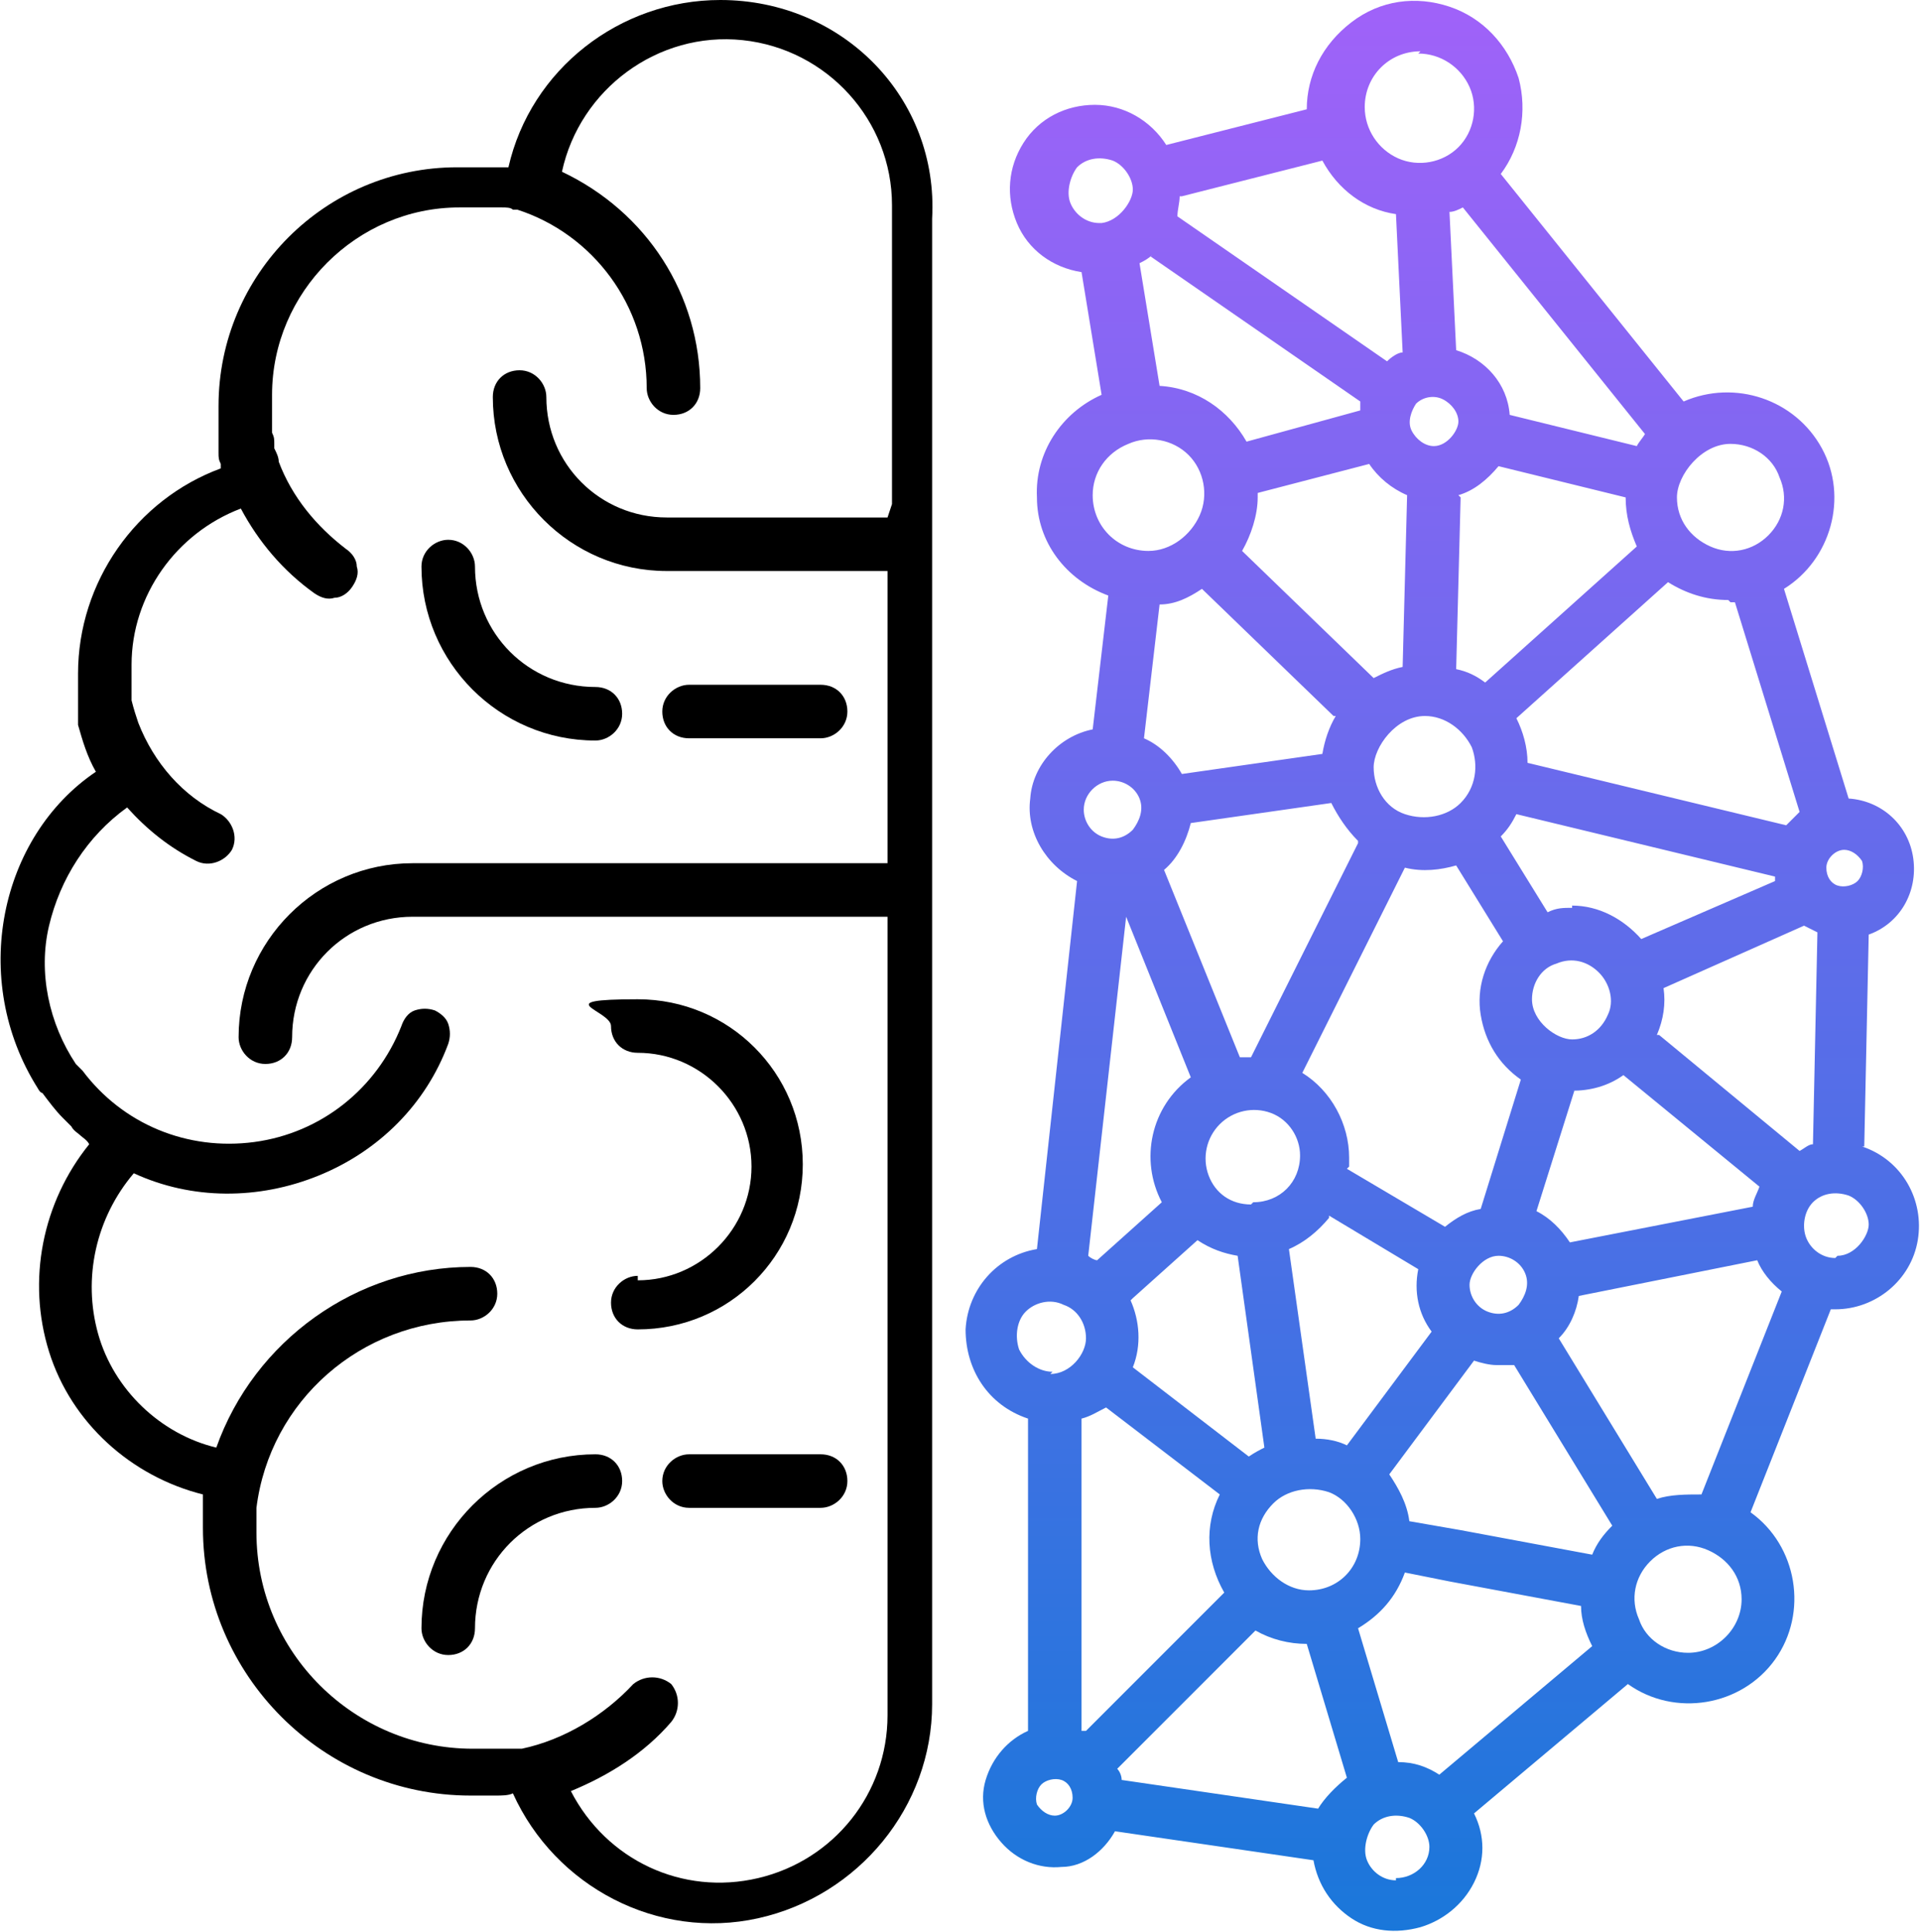 <?xml version="1.0" encoding="UTF-8"?>
<svg xmlns="http://www.w3.org/2000/svg" xmlns:xlink="http://www.w3.org/1999/xlink" version="1.1" viewBox="0 0 86.1 86.6">
  <defs>
    <style>
      .cls-1 {
        fill: url(#New_Gradient_Swatch_1);
      }
    </style>
    <linearGradient id="New_Gradient_Swatch_1" data-name="New Gradient Swatch 1" x1="64.7" y1="0" x2="64.7" y2="86.6" gradientUnits="userSpaceOnUse">
      <stop offset="0" stop-color="#a062f9"/>
      <stop offset="1" stop-color="#1a77da"/>
    </linearGradient>
  </defs>
  <!-- Generator: Adobe Illustrator 28.6.0, SVG Export Plug-In . SVG Version: 1.2.0 Build 709)  -->
  <g>
    <g id="Layer_1">
      <g>
        <path class="cls-1" d="M83.6,51.4l.2-9.5h0c1.4-.5,2.2-1.9,2-3.4-.2-1.5-1.4-2.6-2.9-2.7l-2.9-9.4h0c2.1-1.3,2.9-4.1,1.7-6.3s-3.9-3.1-6.2-2.1l-8.2-10.2c.9-1.2,1.2-2.8.8-4.3-.5-1.5-1.6-2.7-3.1-3.2-1.5-.5-3.1-.3-4.4.7s-2,2.4-2,3.9h0s-6.3,1.6-6.3,1.6h0c-.7-1.1-1.9-1.8-3.2-1.8-1.3,0-2.5.6-3.2,1.7-.7,1.1-.8,2.4-.3,3.6.5,1.2,1.6,2,2.9,2.2l.9,5.5h0c-1.8.8-3,2.6-2.9,4.6,0,2,1.3,3.7,3.2,4.4l-.7,6c-1.5.3-2.7,1.6-2.8,3.1-.2,1.5.7,3,2.1,3.7l-1.8,16.5h0c-1.8.3-3.1,1.8-3.2,3.6,0,1.8,1,3.4,2.8,4v14c-.9.4-1.6,1.2-1.9,2.2s0,2,.7,2.8c.7.8,1.7,1.2,2.7,1.1,1,0,1.9-.7,2.4-1.6l8.9,1.3h0c.2,1.1.8,2,1.7,2.6.9.6,2,.7,3.1.4,1-.3,1.9-1,2.4-2,.5-1,.5-2.1,0-3.1l6.9-5.8h0c2.1,1.5,5.1,1,6.6-1.1s1-5.1-1.1-6.6l3.6-9.1c0,0,.1,0,.2,0h0c1.8,0,3.4-1.3,3.7-3.1s-.7-3.6-2.5-4.2h0ZM82.7,38.1h0c.3,0,.6.2.8.5.1.3,0,.7-.2.9-.2.2-.6.3-.9.2-.3-.1-.5-.4-.5-.8s.4-.8.8-.8h0ZM77.6,19.9h0c1,0,1.9.6,2.2,1.5.4.9.2,1.9-.5,2.6-.7.7-1.7.9-2.6.5-.9-.4-1.5-1.2-1.5-2.2s1.1-2.4,2.4-2.4h0ZM77.6,27c0,0,.2,0,.2,0l2.9,9.4h0c-.2.2-.4.4-.6.6l-11.6-2.8h0c0-.7-.2-1.4-.5-2l6.8-6.1c.8.5,1.7.8,2.7.8h0ZM70.5,48.9h0c.8,0,1.6-.2,2.3-.7l6.1,5c-.1.3-.3.6-.3.9l-8.2,1.6c-.4-.6-.9-1.1-1.5-1.4l1.7-5.4ZM68.7,44.8h0c0-.7.4-1.4,1.1-1.6.7-.3,1.4-.1,1.9.4.5.5.7,1.3.4,1.9-.3.7-.9,1.1-1.6,1.1s-1.8-.8-1.8-1.8h0ZM70.5,40.7h0c-.4,0-.7,0-1.1.2l-2.1-3.4h0c.3-.3.5-.6.7-1l11.6,2.8c0,0,0,.1,0,.2l-6,2.6h0c-.8-.9-1.9-1.5-3.1-1.5h0ZM50.8,58.2l2.9-2.6h0c.6.4,1.2.6,1.8.7l1.2,8.6c-.2.1-.4.2-.7.4l-5.2-4h0c.4-1,.3-2.1-.1-3h0ZM56.4,22.1l5-1.3c.4.6,1,1.1,1.7,1.4l-.2,7.7c-.5.1-.9.3-1.3.5l-5.9-5.7c.4-.7.7-1.6.7-2.4s0,0,0,0h0ZM64.3,20c-.4,0-.8-.3-1-.7-.2-.4,0-.9.2-1.2.3-.3.8-.4,1.2-.2.4.2.7.6.7,1s-.5,1.1-1.1,1.1h0ZM65.4,22.2c.7-.2,1.3-.7,1.8-1.3l5.7,1.4c0,.8.2,1.5.5,2.2l-6.8,6.1h0c-.4-.3-.8-.5-1.3-.6l.2-7.7ZM63.9,32.1c.9,0,1.7.6,2.1,1.4.3.8.2,1.8-.5,2.5-.6.6-1.6.8-2.5.5s-1.4-1.2-1.4-2.1,1-2.3,2.3-2.3h0ZM60.9,37.8l-4.8,9.6h0,0c-.2,0-.3,0-.5,0l-3.4-8.4h0c.6-.5,1-1.3,1.2-2.1l6.3-.9h0c.3.6.7,1.2,1.2,1.7h0ZM59.9,32.1c-.3.5-.5,1.1-.6,1.7l-6.3.9c-.4-.7-1-1.3-1.7-1.6l.7-6c.7,0,1.3-.3,1.9-.7l5.9,5.7ZM53.4,48.3h0c-1.8,1.3-2.3,3.7-1.3,5.6l-2.9,2.6c-.1,0-.3-.1-.4-.2l1.7-15.2,2.9,7.2ZM56.1,54h0c-.9,0-1.6-.5-1.9-1.3-.3-.8-.1-1.7.5-2.3.6-.6,1.5-.8,2.3-.5.8.3,1.3,1.1,1.3,1.9,0,1.2-.9,2.1-2.1,2.1h0ZM59.6,54.5l4,2.4h0c-.2,1,0,2,.6,2.8l-3.8,5.1c-.4-.2-.9-.3-1.4-.3l-1.2-8.5h0c.7-.3,1.3-.8,1.8-1.4h0ZM60.5,52.3c0-.1,0-.3,0-.4h0c0-1.5-.8-3-2.1-3.8l4.6-9.2c.8.2,1.6.1,2.3-.1l2.1,3.4c-.8.9-1.2,2.1-1,3.3.2,1.2.8,2.2,1.8,2.9l-1.8,5.8c-.6.1-1.1.4-1.6.8l-4.4-2.6ZM67.2,56.3h0c.5,0,1,.3,1.2.8s0,1-.3,1.4c-.4.4-.9.5-1.4.3-.5-.2-.8-.7-.8-1.2s.6-1.3,1.3-1.3h0ZM73.8,19.4h0c-.1.2-.3.4-.4.6l-5.7-1.4c-.1-1.4-1.1-2.5-2.4-2.9l-.3-6.2c.2,0,.4-.1.6-.2l8.2,10.2ZM63.6,2.4c1,0,1.9.6,2.3,1.5.4.9.2,2-.5,2.7-.7.7-1.8.9-2.7.5-.9-.4-1.5-1.3-1.5-2.3,0-1.4,1.1-2.5,2.5-2.5h0ZM53,8.8l6.3-1.6h0c.7,1.3,1.9,2.2,3.3,2.4l.3,6.2c-.2,0-.5.2-.7.4l-9.4-6.5c0-.3.1-.6.1-.9h0ZM51.6,11.5l9.4,6.5c0,.1,0,.3,0,.4l-5.1,1.4h0c-.8-1.4-2.2-2.4-3.9-2.5l-.9-5.5c.2-.1.4-.2.6-.4h0ZM49.3,10h0c-.6,0-1.1-.4-1.3-.9-.2-.5,0-1.2.3-1.6.4-.4,1-.5,1.6-.3.5.2.9.8.9,1.3s-.6,1.4-1.4,1.5h0ZM49,22.2c0-1,.6-1.9,1.6-2.3.9-.4,2-.2,2.7.5.7.7.9,1.8.5,2.7-.4.9-1.3,1.6-2.3,1.6-1.4,0-2.5-1.1-2.5-2.5h0ZM49.9,35c.5,0,1,.3,1.2.8s0,1-.3,1.4c-.4.4-.9.5-1.4.3s-.8-.7-.8-1.2c0-.7.6-1.3,1.3-1.3h0ZM47.3,81.4c-.3,0-.6-.2-.8-.5-.1-.3,0-.7.2-.9.2-.2.6-.3.9-.2.3.1.5.4.5.8s-.4.8-.8.8ZM47.2,61.5c-.6,0-1.2-.4-1.5-1-.2-.6-.1-1.3.3-1.7s1.1-.6,1.7-.3c.6.2,1,.8,1,1.5s-.7,1.6-1.6,1.6h0ZM48.5,77.6s0,0,0,0v-14s0,0,0,0c.4-.1.7-.3,1.1-.5l5.1,3.9h0c-.7,1.4-.6,3,.2,4.4l-6.2,6.2ZM59.2,81.1l-8.9-1.3h0c0-.2-.1-.4-.2-.5l6.2-6.2c.7.4,1.5.6,2.3.6h0l1.8,6c-.5.4-1,.9-1.3,1.4h0ZM58.7,71.3h0c-.9,0-1.7-.6-2.1-1.4-.4-.9-.2-1.8.5-2.5.6-.6,1.6-.8,2.5-.5.8.3,1.4,1.2,1.4,2.1,0,1.3-1,2.3-2.3,2.3h0ZM62.6,84.3c-.6,0-1.1-.4-1.3-.9-.2-.5,0-1.2.3-1.6.4-.4,1-.5,1.6-.3.5.2.9.8.9,1.3,0,.8-.7,1.4-1.5,1.4h0ZM64.6,79.6h0c-.6-.4-1.2-.6-1.9-.6l-1.8-6c1-.6,1.7-1.4,2.1-2.5l2,.4,5.9,1.1c0,.6.2,1.2.5,1.8l-6.9,5.8ZM71.4,69.7l-5.9-1.1-2.3-.4c-.1-.8-.5-1.5-.9-2.1l3.8-5.1h0c.3.1.7.2,1,.2,0,0,0,0,.1,0h0c.2,0,.5,0,.7,0l4.4,7.2h0c-.4.4-.7.8-.9,1.3ZM75.7,74.1c-1,0-1.9-.6-2.2-1.5-.4-.9-.2-1.9.5-2.6.7-.7,1.7-.9,2.6-.5.9.4,1.5,1.2,1.5,2.2,0,1.3-1.1,2.4-2.4,2.4h0ZM76.3,67c-.7,0-1.4,0-2,.2l-4.4-7.2h0c.5-.5.8-1.2.9-1.9l8-1.6c.2.5.6,1,1.1,1.4l-3.6,9.1ZM74.3,46.4c.3-.7.4-1.4.3-2.1l6.3-2.8h0c.2.1.4.2.6.3l-.2,9.5c-.2,0-.4.2-.6.3l-6.3-5.2ZM82.3,56.4c-.6,0-1.1-.4-1.3-.9-.2-.5-.1-1.2.3-1.6.4-.4,1-.5,1.6-.3.5.2.9.8.9,1.3s-.6,1.4-1.4,1.4h0Z"/>
        <path d="M32.3,0c-4.5,0-8.5,3.1-9.5,7.5,0,0,0,0-.1,0,0,0-.2,0-.2,0,0,0-.2,0-.3,0,0,0-.2,0-.3,0,0,0-.2,0-.3,0-.1,0-.2,0-.3,0,0,0-.1,0-.2,0-.2,0-.4,0-.6,0h0c-5.9,0-10.7,4.8-10.7,10.7,0,.2,0,.4,0,.7,0,.1,0,.3,0,.4,0,0,0,.2,0,.3,0,.2,0,.3,0,.5,0,0,0,.1,0,.2,0,.2,0,.3.1.5,0,0,0,0,0,.1,0,0,0,0,0,.1h0c-3.8,1.4-6.4,5.1-6.4,9.2,0,.2,0,.4,0,.6,0,0,0,.2,0,.2,0,.1,0,.2,0,.4,0,.1,0,.2,0,.3,0,0,0,.2,0,.3,0,.1,0,.3,0,.4,0,0,0,0,0,.1.2.7.4,1.4.8,2.1C0,37.5-1.4,43.9,1.7,48.8c0,0,0,0,0,0,0,0,0,0,0,0,0,0,.1.2.2.2h0c.3.4.6.8.9,1.1,0,0,0,0,0,0,.1.1.2.2.4.4h0c.1.2.3.3.4.4,0,0,0,0,0,0,.1.1.3.2.4.4,0,0,0,0,0,0h0c-2.1,2.6-2.8,6.1-1.8,9.3,1,3.2,3.7,5.6,6.9,6.4,0,0,0,0,0,0,0,.2,0,.4,0,.6,0,0,0,.1,0,.2,0,.2,0,.5,0,.7h0c0,6.6,5.4,12,12,12,.3,0,.6,0,.9,0,0,0,.1,0,.2,0,.3,0,.6,0,.8-.1,0,0,0,0,0,0h0c1.9,4.2,6.5,6.6,11,5.6,4.5-1,7.8-5,7.8-9.6V9.8C42.1,4.4,37.8,0,32.3,0h0ZM39.8,23.2h-9.9c-3,0-5.4-2.4-5.4-5.4,0-.6-.5-1.2-1.2-1.2s-1.2.5-1.2,1.2c0,4.3,3.5,7.8,7.8,7.8h9.9v13.1h-21.3c-4.3,0-7.8,3.5-7.8,7.8,0,.6.5,1.2,1.2,1.2s1.2-.5,1.2-1.2c0-3,2.4-5.4,5.4-5.4h21.3v35.8c0,3.5-2.4,6.5-5.8,7.3-3.4.8-6.8-.8-8.4-3.9,1.7-.7,3.3-1.7,4.5-3.1.4-.5.4-1.2,0-1.7-.5-.4-1.2-.4-1.7,0-1.3,1.4-3.1,2.5-5,2.9,0,0,0,0-.1,0-.1,0-.2,0-.3,0,0,0-.2,0-.3,0,0,0-.2,0-.3,0-.1,0-.2,0-.4,0,0,0-.1,0-.2,0-.2,0-.4,0-.6,0h0c-5.3,0-9.7-4.3-9.7-9.7,0-.2,0-.4,0-.5,0,0,0,0,0-.1,0-.1,0-.3,0-.4,0,0,0,0,0-.1,0,0,0,0,0,0h0c.6-4.8,4.7-8.4,9.6-8.4.6,0,1.2-.5,1.2-1.2s-.5-1.2-1.2-1.2c-5.1,0-9.7,3.3-11.4,8.1-2.5-.6-4.6-2.6-5.3-5.1s-.1-5.2,1.6-7.2c2.6,1.2,5.6,1.2,8.3.1,2.7-1.1,4.8-3.2,5.8-5.9.1-.3.1-.6,0-.9-.1-.3-.4-.5-.6-.6-.3-.1-.6-.1-.9,0-.3.1-.5.4-.6.7-1.1,2.8-3.6,4.8-6.6,5.2-3,.4-5.9-.8-7.7-3.2h0c0,0-.1-.1-.2-.2,0,0,0,0-.1-.1-1.2-1.8-1.7-4.1-1.2-6.2s1.7-4,3.5-5.3c.9,1,1.9,1.8,3.1,2.4.6.3,1.3,0,1.6-.5.3-.6,0-1.3-.5-1.6-1.7-.8-3-2.3-3.7-4.1h0s0,0,0,0c-.1-.3-.2-.6-.3-1,0,0,0,0,0,0,0-.2,0-.3,0-.5,0,0,0,0,0,0,0-.1,0-.3,0-.4,0,0,0,0,0-.1,0-.2,0-.4,0-.6,0-3.1,2-5.9,4.9-7,.8,1.5,1.9,2.8,3.3,3.8h0c.3.2.6.3.9.2.3,0,.6-.2.8-.5.2-.3.3-.6.2-.9,0-.3-.2-.6-.5-.8-1.3-1-2.4-2.3-3-3.9,0-.2-.1-.4-.2-.6,0,0,0-.2,0-.2,0-.2,0-.3-.1-.5,0,0,0-.1,0-.2,0-.2,0-.4,0-.6,0,0,0-.1,0-.2,0-.2,0-.5,0-.7h0c0-4.6,3.8-8.4,8.4-8.4.3,0,.5,0,.8,0,0,0,.2,0,.2,0,.2,0,.4,0,.6,0,0,0,.2,0,.3,0,.2,0,.4,0,.5.1,0,0,.2,0,.2,0,3.4,1.1,5.8,4.3,5.8,8,0,.6.5,1.2,1.2,1.2s1.2-.5,1.2-1.2c0-4.2-2.4-7.9-6.2-9.7.8-3.7,4.3-6.3,8.1-5.9,3.8.4,6.7,3.6,6.7,7.4v13.4Z"/>
        <path d="M30.9,33.1h5.9c.6,0,1.2-.5,1.2-1.2s-.5-1.2-1.2-1.2h-5.9c-.6,0-1.2.5-1.2,1.2s.5,1.2,1.2,1.2Z"/>
        <path d="M20.1,24.2c-.6,0-1.2.5-1.2,1.2,0,4.3,3.5,7.8,7.8,7.8.6,0,1.2-.5,1.2-1.2s-.5-1.2-1.2-1.2c-3,0-5.4-2.4-5.4-5.4,0-.6-.5-1.2-1.2-1.2h0Z"/>
        <path d="M29.7,66.4c0,.6.5,1.2,1.2,1.2h5.9c.6,0,1.2-.5,1.2-1.2s-.5-1.2-1.2-1.2h-5.9c-.6,0-1.2.5-1.2,1.2Z"/>
        <path d="M18.9,73c0,.6.5,1.2,1.2,1.2s1.2-.5,1.2-1.2c0-3,2.4-5.4,5.4-5.4.6,0,1.2-.5,1.2-1.2s-.5-1.2-1.2-1.2c-4.3,0-7.8,3.5-7.8,7.8h0Z"/>
        <path d="M28.6,57.2c-.6,0-1.2.5-1.2,1.2s.5,1.2,1.2,1.2c4.1,0,7.4-3.3,7.4-7.4s-3.3-7.4-7.4-7.4-1.2.5-1.2,1.2.5,1.2,1.2,1.2c2.8,0,5.1,2.3,5.1,5.1s-2.3,5.1-5.1,5.1h0Z"/>
      </g>
    </g>
  </g>
</svg>
